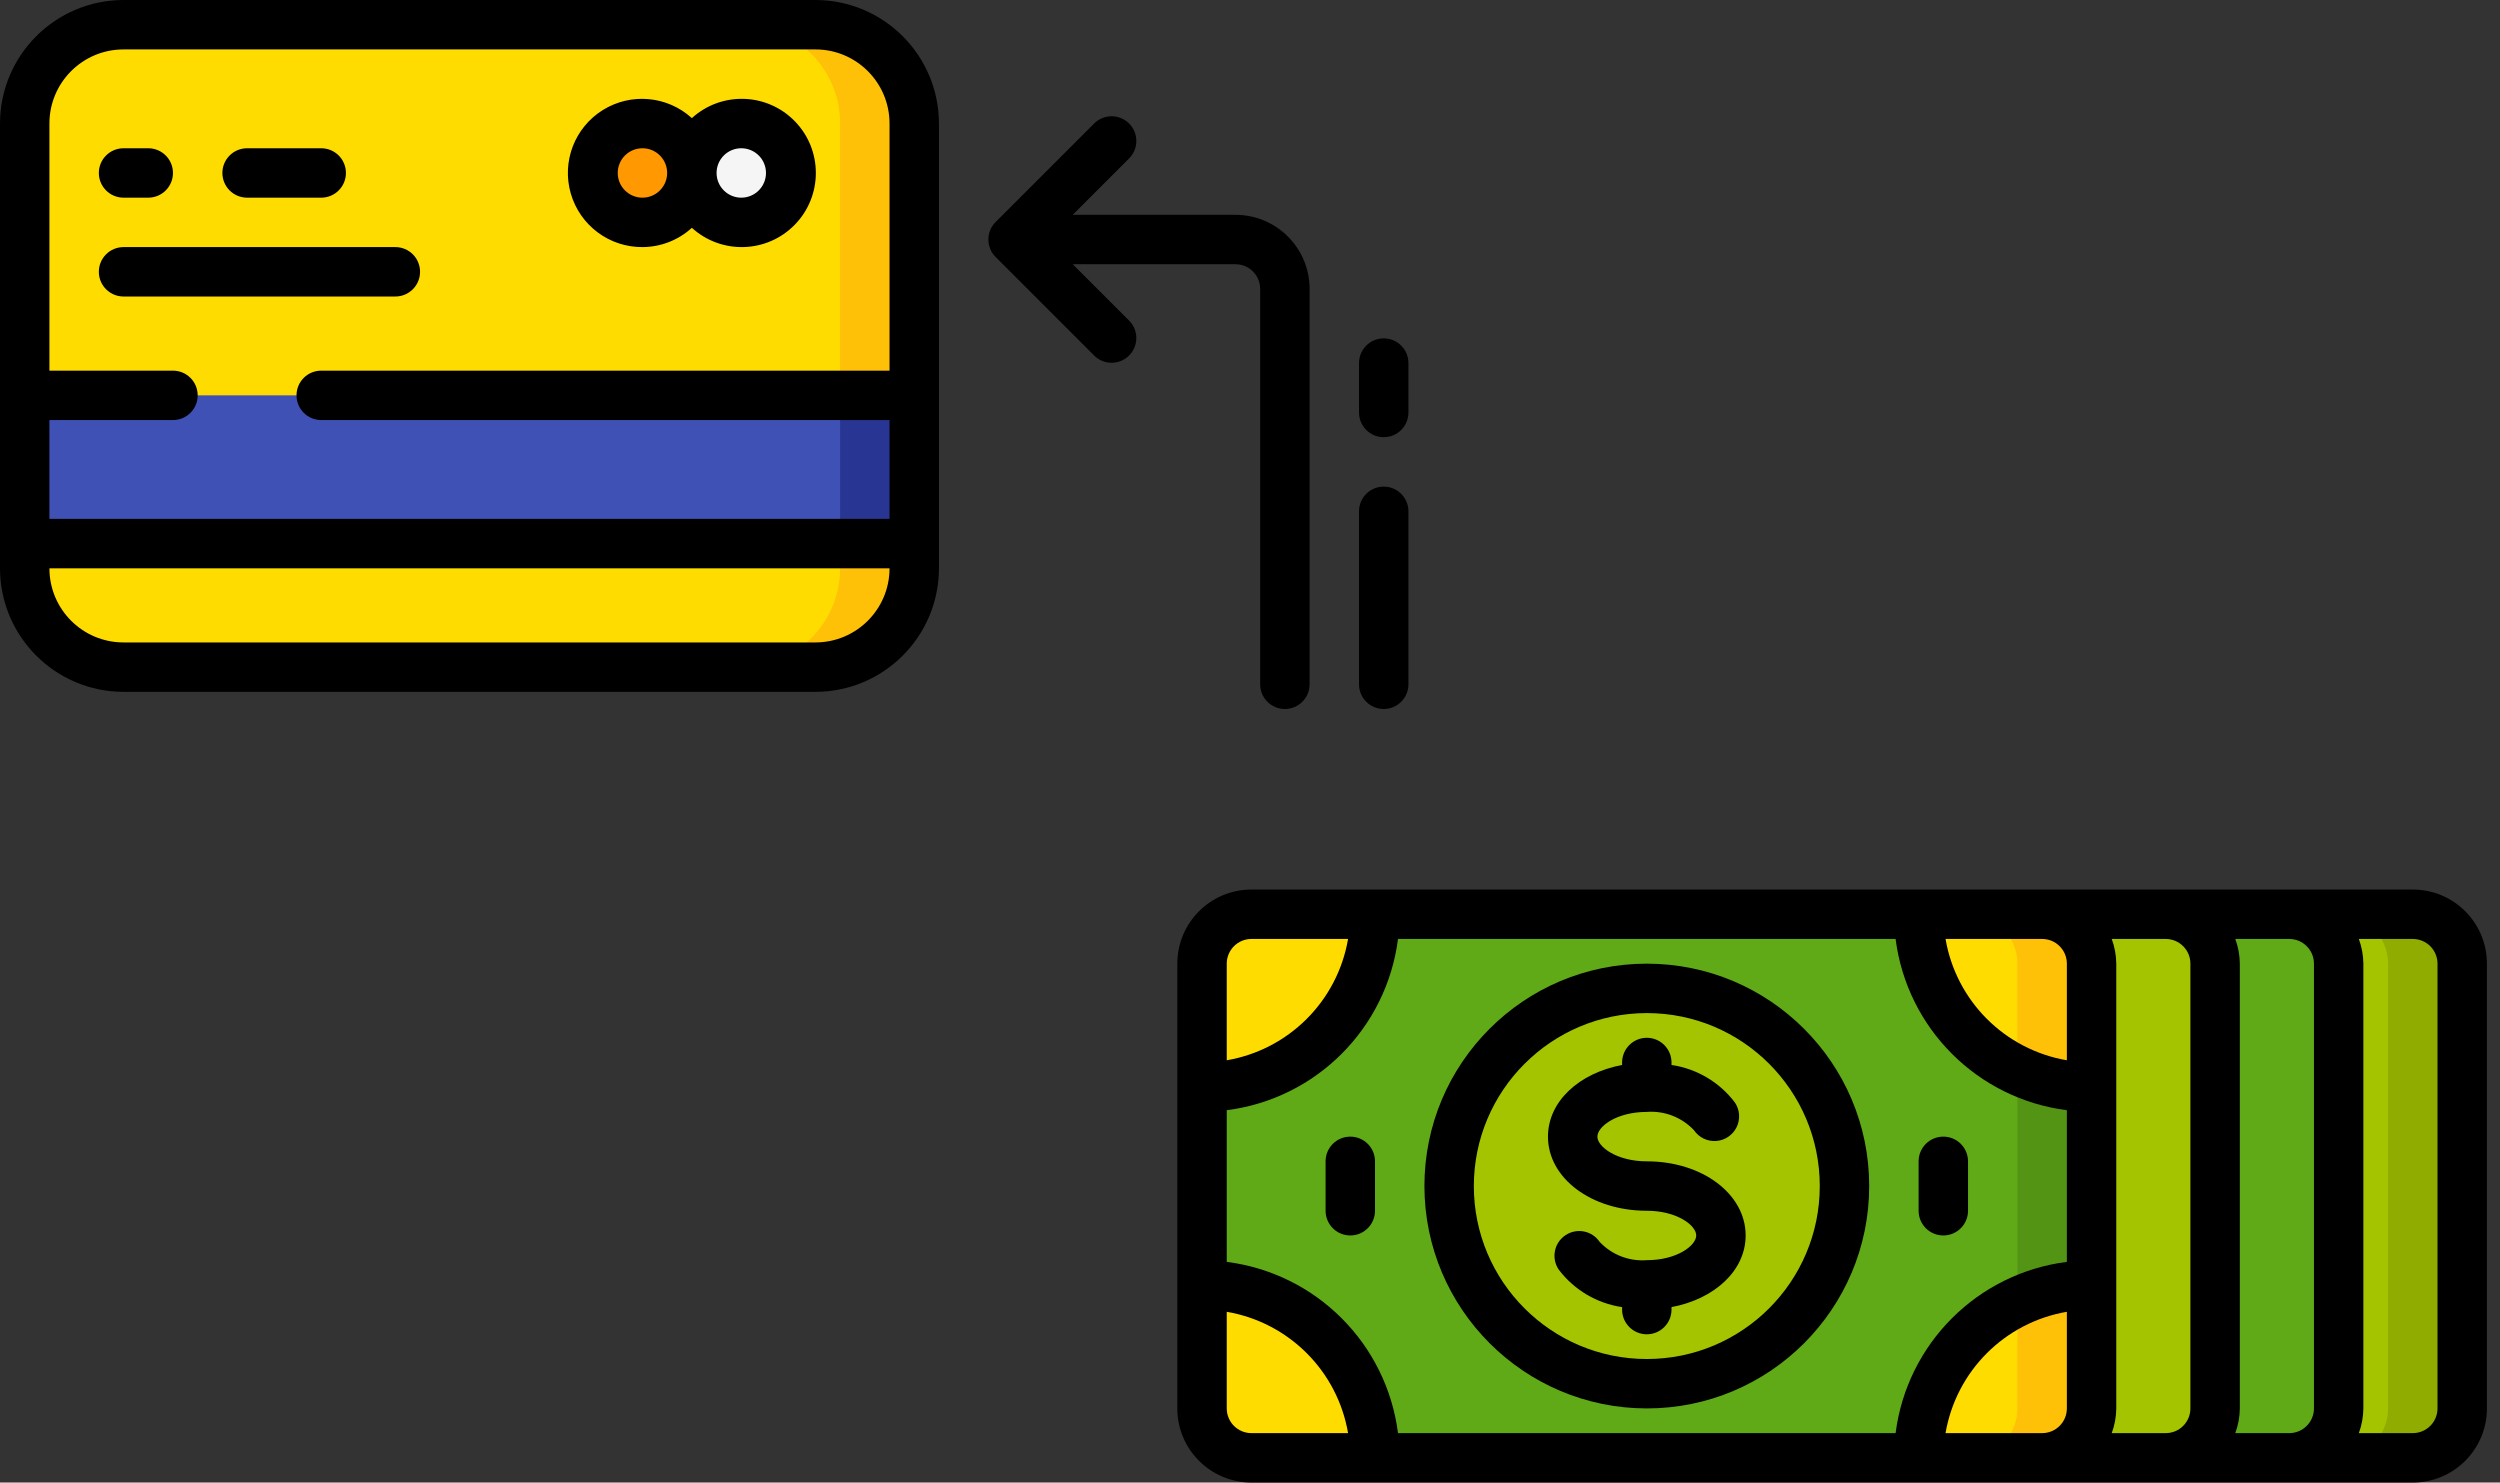 <svg width="172" height="102" viewBox="0 0 172 102" fill="none" xmlns="http://www.w3.org/2000/svg">
<rect x="0" y="0" width="172" height="102" fill="#333333" stroke="none"/>
<path d="M154.855 62.9H166C167.878 62.9 169.4 64.422 169.4 66.3V96.9C169.4 98.777 167.878 100.3 166 100.3H154.855V62.9Z" fill="#A4C400"/>
<path d="M166 62.9H160.9C162.778 62.9 164.3 64.422 164.3 66.3V96.9C164.3 98.777 162.778 100.3 160.9 100.3H166C167.878 100.3 169.4 98.777 169.4 96.9V66.3C169.4 64.422 167.878 62.9 166 62.9Z" fill="#90AC00"/>
<path d="M146.355 62.9H157.5C159.378 62.9 160.9 64.422 160.9 66.3V96.9C160.9 98.777 159.378 100.3 157.5 100.3H146.355V62.9Z" fill="#60A917"/>
<path d="M56.1 1.7H8.5C4.744 1.7 1.7 4.744 1.7 8.5V39.1C1.7 42.855 4.744 45.9 8.5 45.9H56.1C59.855 45.9 62.9 42.855 62.9 39.1V8.5C62.9 4.744 59.855 1.7 56.1 1.7Z" fill="#FFDC00"/>
<path d="M56.1 1.7H51C54.755 1.7 57.8 4.744 57.8 8.5V39.1C57.8 42.855 54.755 45.9 51 45.9H56.1C59.855 45.9 62.9 42.855 62.9 39.1V8.5C62.9 4.744 59.855 1.7 56.1 1.7Z" fill="#FEC108"/>
<path d="M22.1 27.2H62.9V37.4H1.7V27.2H11.9H22.1Z" fill="#3F51B5"/>
<path d="M57.8 27.2H62.9V37.4H57.8V27.2Z" fill="#283593"/>
<path d="M44.2 15.3C46.078 15.3 47.6 13.777 47.6 11.9C47.6 10.022 46.078 8.5 44.2 8.5C42.322 8.5 40.8 10.022 40.8 11.9C40.8 13.777 42.322 15.3 44.2 15.3Z" fill="#FF9801"/>
<path d="M51 15.3C52.878 15.3 54.4 13.777 54.4 11.9C54.4 10.022 52.878 8.5 51 8.5C49.122 8.5 47.6 10.022 47.6 11.9C47.6 13.777 49.122 15.3 51 15.3Z" fill="#F5F5F5"/>
<path d="M137.855 62.9H149C150.878 62.9 152.4 64.422 152.4 66.3V96.9C152.4 98.777 150.878 100.3 149 100.3H137.855V62.9Z" fill="#A4C400"/>
<path d="M140.5 62.9H86.1C84.222 62.9 82.7 64.422 82.7 66.3V96.9C82.7 98.777 84.222 100.3 86.1 100.3H140.5C142.378 100.3 143.9 98.777 143.9 96.9V66.3C143.9 64.422 142.378 62.9 140.5 62.9Z" fill="#60A917"/>
<path d="M140.5 62.9H135.4C137.278 62.9 138.8 64.422 138.8 66.3V96.9C138.8 98.777 137.278 100.3 135.4 100.3H140.5C142.378 100.3 143.9 98.777 143.9 96.9V66.3C143.9 64.422 142.378 62.9 140.5 62.9Z" fill="#549414"/>
<path d="M113.3 95.2C120.811 95.2 126.9 89.111 126.9 81.6C126.9 74.089 120.811 68 113.3 68C105.789 68 99.7 74.089 99.7 81.6C99.7 89.111 105.789 95.2 113.3 95.2Z" fill="#A4C400"/>
<path d="M94.6 62.9C94.6 69.472 89.272 74.8 82.7 74.8V66.3C82.706 64.424 84.225 62.905 86.1 62.9H94.6Z" fill="#FFDC00"/>
<path d="M143.9 66.3V74.8C137.328 74.8 132 69.472 132 62.9H140.5C142.375 62.905 143.894 64.424 143.9 66.3Z" fill="#FFDC00"/>
<path d="M140.5 62.9H135.4C137.276 62.905 138.795 64.424 138.8 66.3V73.642C140.393 74.403 142.135 74.798 143.9 74.8V66.3C143.895 64.424 142.376 62.905 140.5 62.9Z" fill="#FEC108"/>
<path d="M94.6 100.3H86.1C84.225 100.294 82.706 98.775 82.7 96.9V88.4C89.272 88.4 94.6 93.728 94.6 100.3Z" fill="#FFDC00"/>
<path d="M143.9 88.4V96.9C143.894 98.775 142.375 100.294 140.5 100.3H132C132 93.728 137.328 88.4 143.9 88.4Z" fill="#FFDC00"/>
<path d="M138.8 89.557V96.9C138.795 98.775 137.276 100.294 135.4 100.3H140.5C142.376 100.294 143.895 98.775 143.9 96.9V88.4C142.135 88.401 140.393 88.796 138.8 89.557Z" fill="#FEC108"/>
<path d="M64.6 39.1V8.5C64.594 3.808 60.792 0.005 56.1 -0H8.5C3.808 0.005 0.006 3.808 0 8.5V39.1C0.006 43.792 3.808 47.594 8.5 47.6H56.1C60.792 47.594 64.594 43.792 64.6 39.1ZM8.5 3.4H56.1C58.917 3.4 61.2 5.683 61.2 8.5V25.5H22.1C21.161 25.5 20.4 26.261 20.4 27.2C20.4 28.139 21.161 28.9 22.1 28.9H61.2V35.7H3.4V28.9H11.9C12.839 28.9 13.6 28.139 13.6 27.2C13.6 26.261 12.839 25.5 11.9 25.5H3.4V8.5C3.4 5.683 5.683 3.4 8.5 3.4ZM3.4 39.1H61.2C61.2 41.916 58.917 44.2 56.1 44.2H8.5C5.683 44.2 3.4 41.916 3.4 39.1Z" fill="black"/>
<path d="M44.2 17C45.459 16.995 46.671 16.523 47.6 15.674C49.638 17.526 52.778 17.426 54.693 15.448C56.609 13.47 56.609 10.329 54.693 8.351C52.778 6.373 49.638 6.274 47.6 8.126C45.911 6.591 43.409 6.365 41.472 7.572C39.535 8.779 38.636 11.125 39.271 13.317C39.905 15.509 41.918 17.013 44.2 17ZM51 10.2C51.939 10.2 52.7 10.961 52.7 11.9C52.7 12.838 51.939 13.6 51 13.6C50.061 13.6 49.3 12.838 49.3 11.9C49.3 10.961 50.061 10.2 51 10.2ZM44.2 10.2C45.139 10.2 45.9 10.961 45.9 11.9C45.9 12.838 45.139 13.6 44.2 13.6C43.261 13.6 42.5 12.838 42.5 11.9C42.5 10.961 43.261 10.2 44.2 10.2Z" fill="black"/>
<path d="M8.5 13.6H10.2C11.139 13.6 11.9 12.838 11.9 11.899C11.9 10.961 11.139 10.2 10.2 10.2H8.5C7.561 10.2 6.8 10.961 6.8 11.899C6.8 12.838 7.561 13.6 8.5 13.6Z" fill="black"/>
<path d="M17 13.6H22.1C23.039 13.6 23.8 12.838 23.8 11.899C23.8 10.961 23.039 10.2 22.1 10.2H17C16.061 10.2 15.3 10.961 15.3 11.899C15.3 12.838 16.061 13.6 17 13.6Z" fill="black"/>
<path d="M8.5 20.4H27.2C28.139 20.4 28.9 19.639 28.9 18.7C28.9 17.761 28.139 17 27.2 17H8.5C7.561 17 6.8 17.761 6.8 18.7C6.8 19.639 7.561 20.4 8.5 20.4Z" fill="black"/>
<path d="M75.298 24.481C75.965 25.125 77.025 25.116 77.681 24.46C78.337 23.804 78.346 22.744 77.702 22.077L73.804 18.179H85C85.939 18.179 86.7 18.94 86.7 19.879V47.079C86.7 48.018 87.461 48.779 88.4 48.779C89.339 48.779 90.1 48.018 90.1 47.079V19.879C90.1 17.062 87.817 14.779 85 14.779H73.804L77.702 10.881C78.346 10.214 78.337 9.153 77.681 8.498C77.025 7.842 75.965 7.833 75.298 8.477L68.498 15.277C67.834 15.941 67.834 17.017 68.498 17.681L75.298 24.481Z" fill="black"/>
<path d="M95.2 48.779C96.139 48.779 96.9 48.018 96.9 47.079V35.179C96.9 34.24 96.139 33.479 95.2 33.479C94.261 33.479 93.5 34.24 93.5 35.179V47.079C93.5 48.018 94.261 48.779 95.2 48.779Z" fill="black"/>
<path d="M95.2 30.079C96.139 30.079 96.9 29.317 96.9 28.379V24.979C96.9 24.04 96.139 23.279 95.2 23.279C94.261 23.279 93.5 24.04 93.5 24.979V28.379C93.5 29.317 94.261 30.079 95.2 30.079Z" fill="black"/>
<path d="M166 61.2H86.1C83.283 61.2 81 63.483 81 66.299V96.899C81 99.716 83.283 101.999 86.1 101.999H166C168.817 101.999 171.1 99.716 171.1 96.899V66.299C171.1 63.483 168.817 61.2 166 61.2ZM84.4 76.382C90.553 75.598 95.398 70.753 96.183 64.6H130.417C131.202 70.753 136.047 75.598 142.2 76.382V86.817C136.047 87.601 131.202 92.446 130.417 98.599H96.183C95.398 92.446 90.553 87.601 84.4 86.817V76.382ZM140.5 64.6C141.439 64.6 142.2 65.361 142.2 66.299V72.947C137.929 72.216 134.583 68.871 133.853 64.6H140.5ZM86.1 64.6H92.747C92.017 68.871 88.671 72.216 84.4 72.947V66.299C84.4 65.361 85.161 64.6 86.1 64.6ZM84.4 96.899V90.252C88.671 90.982 92.017 94.328 92.747 98.599H86.1C85.161 98.599 84.4 97.838 84.4 96.899ZM137.855 98.599H133.853C134.583 94.328 137.929 90.982 142.2 90.252V96.899C142.2 97.838 141.439 98.599 140.5 98.599H137.855ZM146.355 98.599H145.287C145.489 98.055 145.594 97.48 145.6 96.899V66.299C145.594 65.719 145.489 65.144 145.287 64.6H149C149.939 64.6 150.7 65.361 150.7 66.299V96.899C150.7 97.838 149.939 98.599 149 98.599H146.355ZM154.855 98.599H153.787C153.989 98.055 154.094 97.48 154.1 96.899V66.299C154.094 65.719 153.989 65.144 153.787 64.6H157.5C158.439 64.6 159.2 65.361 159.2 66.299V96.899C159.2 97.838 158.439 98.599 157.5 98.599H154.855ZM167.7 96.899C167.7 97.838 166.939 98.599 166 98.599H162.287C162.489 98.055 162.594 97.48 162.6 96.899V66.299C162.594 65.719 162.489 65.144 162.287 64.6H166C166.939 64.6 167.7 65.361 167.7 66.299V96.899Z" fill="black"/>
<path d="M113.3 96.9C121.75 96.9 128.6 90.05 128.6 81.6C128.6 73.15 121.75 66.3 113.3 66.3C104.85 66.3 98 73.15 98 81.6C98.009 90.046 104.854 96.891 113.3 96.9ZM113.3 69.7C119.872 69.7 125.2 75.028 125.2 81.6C125.2 88.172 119.872 93.5 113.3 93.5C106.728 93.5 101.4 88.172 101.4 81.6C101.407 75.031 106.731 69.707 113.3 69.7Z" fill="black"/>
<path d="M94.6 83.3V79.9C94.6 78.961 93.839 78.2 92.9 78.2C91.961 78.2 91.2 78.961 91.2 79.9V83.3C91.2 84.239 91.961 85 92.9 85C93.839 85 94.6 84.239 94.6 83.3Z" fill="black"/>
<path d="M133.7 85C134.639 85 135.4 84.239 135.4 83.3V79.9C135.4 78.961 134.639 78.2 133.7 78.2C132.761 78.2 132 78.961 132 79.9V83.3C132 84.239 132.761 85 133.7 85Z" fill="black"/>
<path d="M113.3 83.3C115.376 83.3 116.7 84.306 116.7 85C116.7 85.693 115.376 86.7 113.3 86.7C112.084 86.793 110.892 86.33 110.056 85.442C109.53 84.664 108.472 84.461 107.695 84.988C106.918 85.514 106.714 86.572 107.241 87.349C108.299 88.748 109.865 89.675 111.6 89.93V90.1C111.6 91.038 112.361 91.8 113.3 91.8C114.239 91.8 115 91.038 115 90.1V89.93C117.96 89.374 120.1 87.419 120.1 85C120.1 82.14 117.113 79.9 113.3 79.9C111.224 79.9 109.9 78.893 109.9 78.2C109.9 77.506 111.224 76.5 113.3 76.5C114.516 76.407 115.708 76.869 116.544 77.758C116.884 78.26 117.467 78.543 118.073 78.5C118.679 78.456 119.216 78.093 119.481 77.546C119.746 77 119.7 76.353 119.359 75.85C118.301 74.451 116.735 73.525 115 73.27V73.1C115 72.161 114.239 71.4 113.3 71.4C112.361 71.4 111.6 72.161 111.6 73.1V73.27C108.64 73.826 106.5 75.781 106.5 78.2C106.5 81.059 109.487 83.3 113.3 83.3Z" fill="black"/>
</svg>
